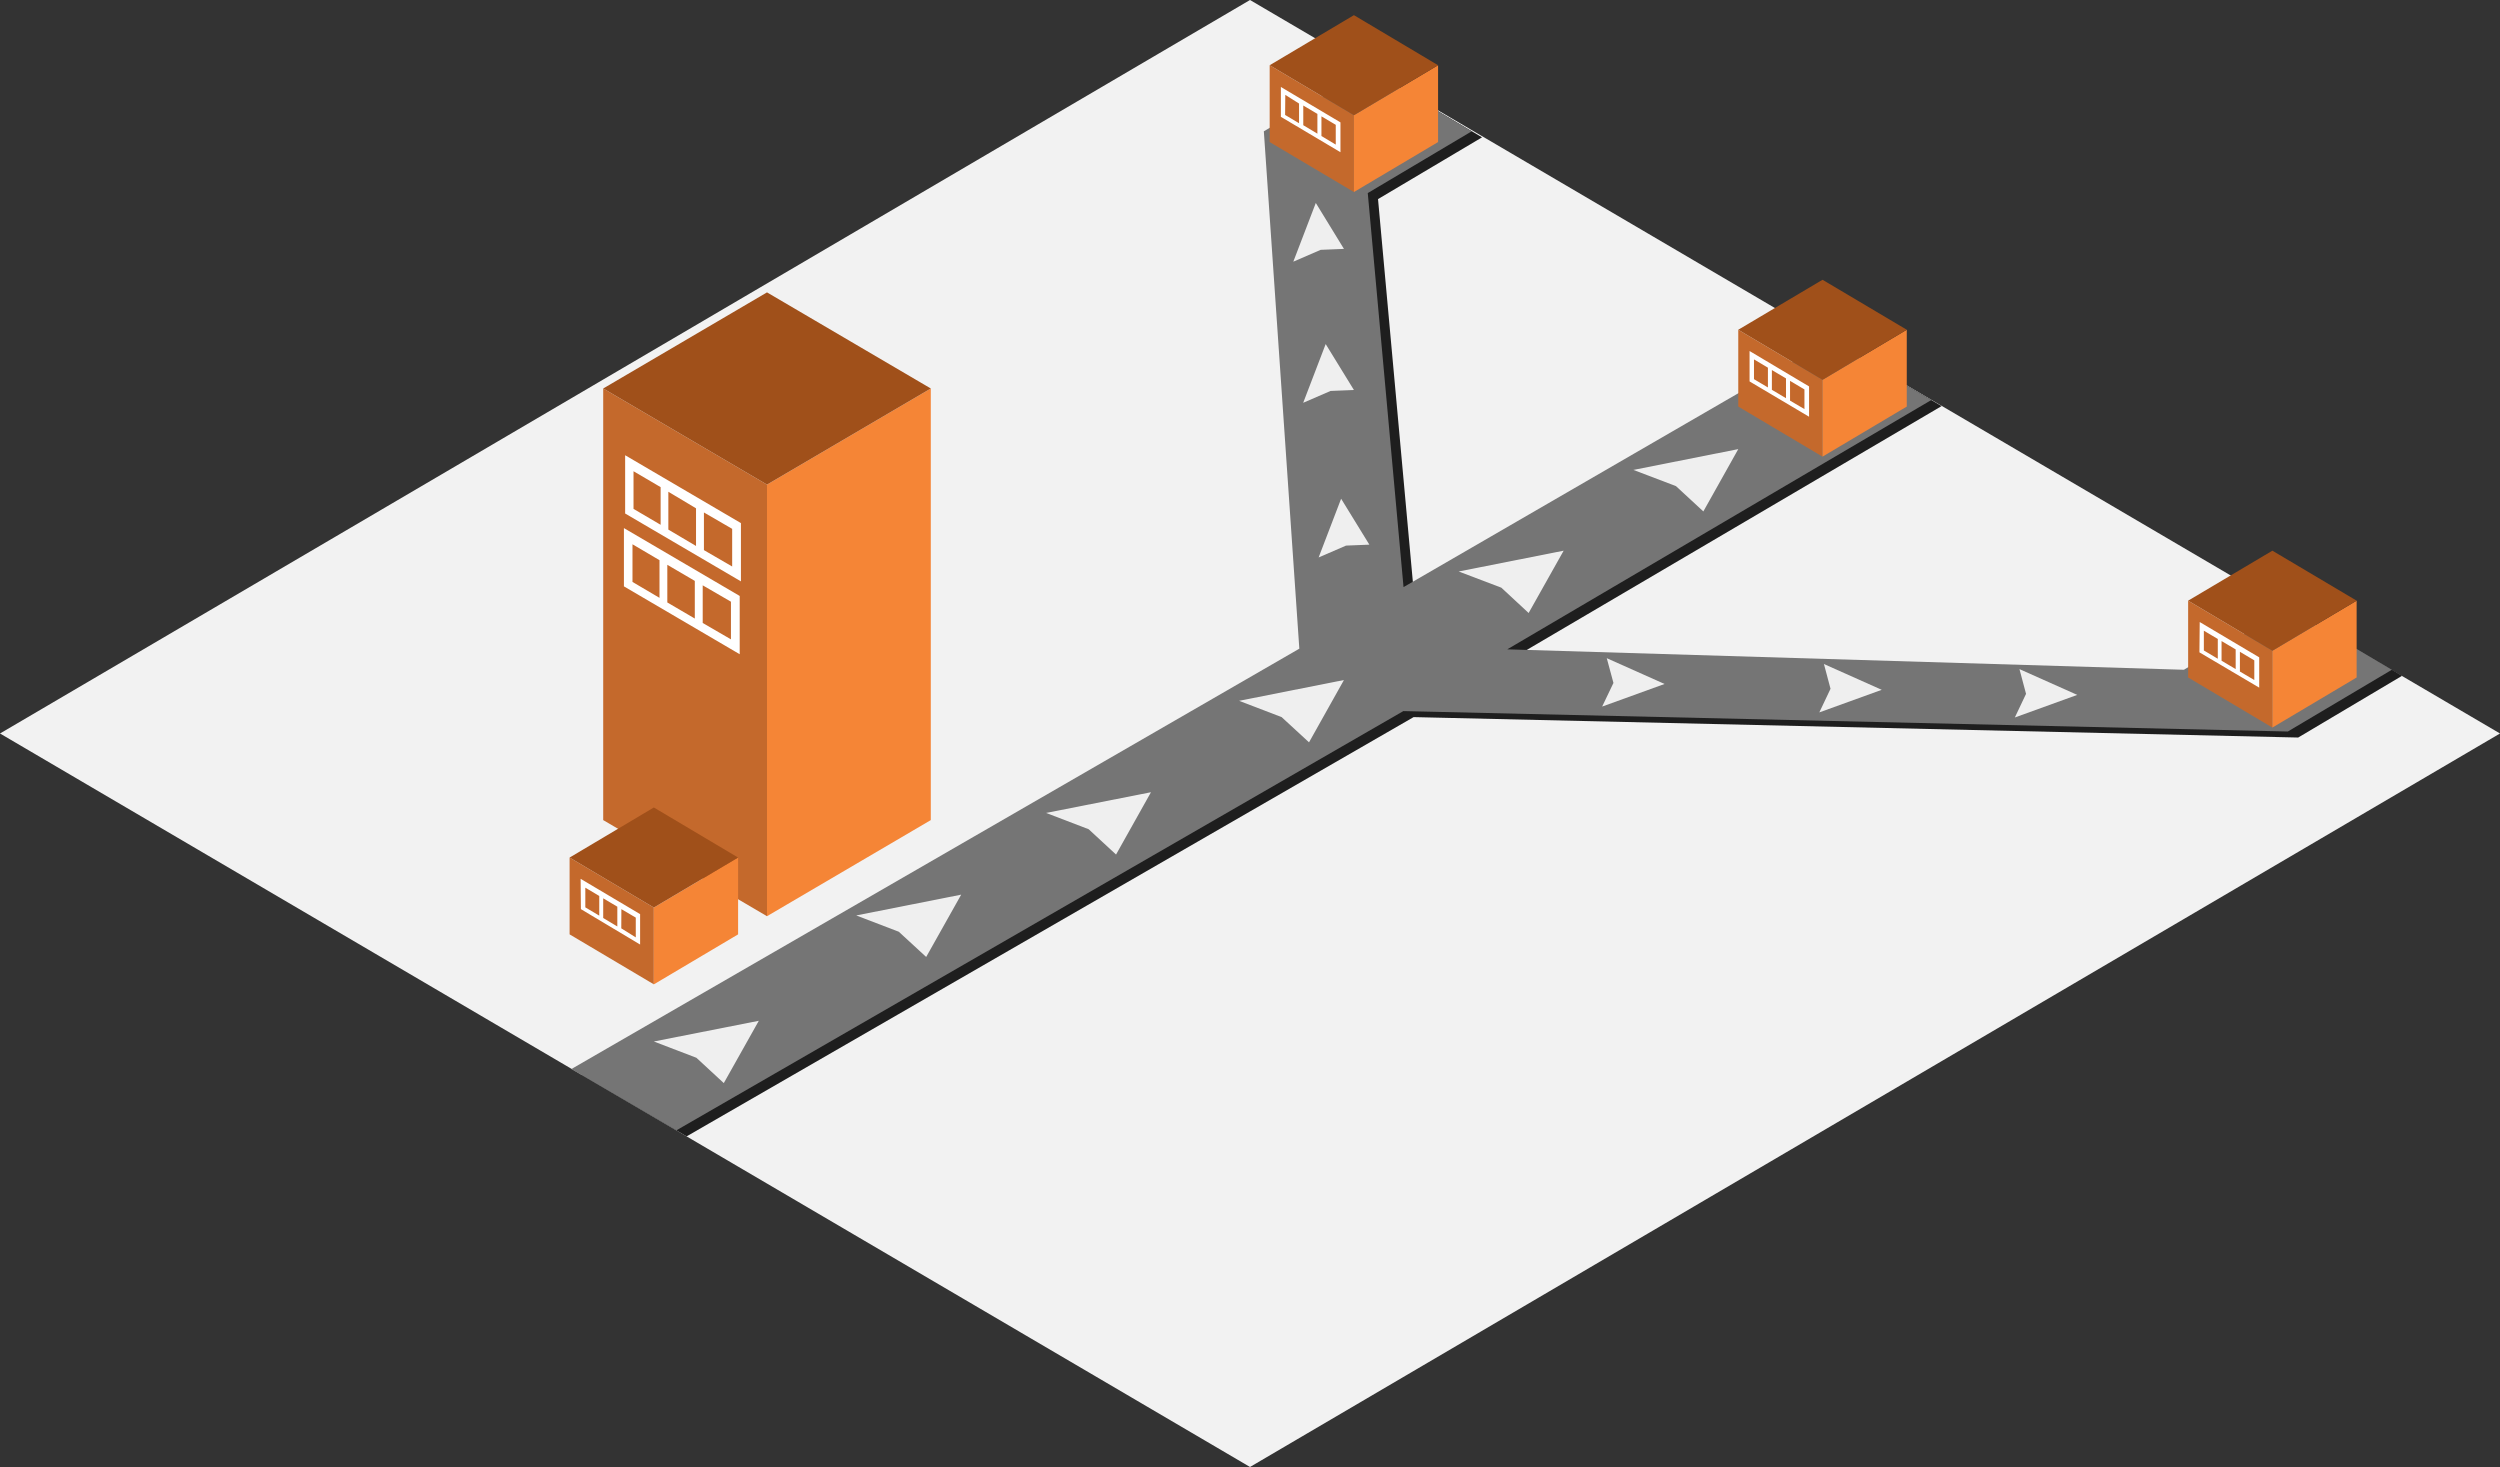 <svg xmlns="http://www.w3.org/2000/svg" viewBox="0 0 265.58 155.84"><rect x="0" y="0" width="265.58" height="155.84" fill="#333333" stroke="none"/><defs><style>.a{fill:#f2f2f2;}.b{fill:#1e1e1e;}.c{fill:#757575;}.d{fill:#c4692c;}.e{fill:#fff;}.f{fill:#f58536;}.g{fill:#a0501a;}.h{fill:#efefef;}</style></defs><title>Asset 82</title><polygon class="a" points="132.79 0 0 77.92 132.79 155.84 265.58 77.92 132.79 0"/><polygon class="b" points="244.14 65.23 233.09 71.79 161.21 69.62 206.26 43.14 195.45 36.8 150.2 63.01 146.39 21.15 138 16.16 146.39 21.15 157.44 14.59 146.39 8.03 135.35 14.59 135.35 14.59 139.12 69.55 61.78 114.21 72.94 120.72 150.17 76.18 244.14 78.35 255.18 71.79 244.14 65.23"/><polygon class="c" points="243.04 64.59 232 71.15 160.12 68.98 205.16 42.5 194.36 36.16 149.1 62.37 145.3 20.51 136.91 15.53 145.3 20.51 156.34 13.95 145.3 7.39 134.26 13.95 134.26 13.95 138.03 68.91 60.69 113.57 71.85 120.08 149.08 75.54 243.04 77.71 254.09 71.15 243.04 64.59"/><polygon class="d" points="81.48 97.33 64.08 87.12 64.08 41.27 81.48 51.48 81.48 97.33"/><path class="e" d="M66.28,62.29l12.3,7.21V63.31L66.28,56.1Zm8.37-.11,3,1.74v4l-3-1.74ZM70.89,60l2.92,1.71v4L70.89,64Zm-3.7-2.18,2.87,1.69v4l-2.87-1.69Z"/><polygon class="f" points="81.48 97.33 98.88 87.12 98.88 41.27 81.48 51.48 81.48 97.33"/><polygon class="g" points="81.48 31.06 64.08 41.27 81.48 51.48 98.88 41.27 81.48 31.06"/><path class="e" d="M66.41,54.55l12.3,7.21V55.57l-12.3-7.21Zm8.37-.11,3,1.74v4l-3-1.74ZM71,52.24,73.94,54v4L71,56.26Zm-3.7-2.18,2.88,1.69v4l-2.88-1.69Z"/><polygon class="d" points="69.46 104.57 60.51 99.26 60.51 91.1 69.46 96.41 69.46 104.57"/><polygon class="f" points="69.46 104.57 78.41 99.26 78.41 91.1 69.46 96.41 69.46 104.57"/><polygon class="g" points="69.46 85.78 60.51 91.1 69.46 96.41 78.41 91.1 69.46 85.78"/><path class="e" d="M61.71,96.58,68,100.34V97.11l-6.32-3.75Zm4.3,0,1.53.9v2.1L66,98.62Zm-1.93-1.15,1.5.89v2.1l-1.5-.9Zm-1.9-1.13,1.48.88v2.09l-1.48-.88Z"/><polygon class="d" points="143.83 20.4 134.88 15.09 134.88 6.93 143.83 12.24 143.83 20.4"/><polygon class="f" points="143.83 20.4 152.77 15.09 152.77 6.93 143.83 12.24 143.83 20.4"/><polygon class="g" points="143.83 1.61 134.88 6.93 143.83 12.24 152.77 6.93 143.83 1.61"/><path class="e" d="M136.07,12.41l6.33,3.76V13l-6.33-3.76Zm4.31-.05,1.52.9v2.1l-1.52-.91Zm-1.93-1.15,1.5.89v2.1l-1.5-.9Zm-1.91-1.13L138,11v2.09l-1.48-.88Z"/><polygon class="d" points="241.4 77.29 232.45 71.97 232.45 63.81 241.4 69.13 241.4 77.29"/><polygon class="f" points="241.4 77.29 250.35 71.97 250.35 63.81 241.4 69.13 241.4 77.29"/><polygon class="g" points="241.4 58.5 232.45 63.81 241.4 69.13 250.35 63.81 241.4 58.5"/><path class="e" d="M233.65,69.3,240,73.05V69.83l-6.32-3.75Zm4.3-.06,1.53.91v2.09l-1.53-.9ZM236,68.1l1.5.89v2.09l-1.5-.89ZM234.12,67l1.48.88v2.1l-1.48-.88Z"/><polygon class="d" points="193.61 48.51 184.66 43.19 184.66 35.03 193.61 40.35 193.61 48.51"/><polygon class="f" points="193.61 48.51 202.56 43.19 202.56 35.03 193.61 40.35 193.61 48.51"/><polygon class="g" points="193.61 29.72 184.66 35.03 193.61 40.35 202.56 35.03 193.61 29.72"/><path class="e" d="M185.86,40.52l6.32,3.75V41.05l-6.32-3.76Zm4.3-.06,1.53.91v2.09l-1.53-.9Zm-1.93-1.15,1.5.89v2.1l-1.5-.89Zm-1.9-1.13,1.48.88v2.1l-1.48-.88Z"/><polygon class="h" points="69.46 110.64 80.61 108.44 76.89 115.06 73.98 112.37 69.46 110.64"/><polygon class="h" points="90.96 97.25 102.11 95.04 98.39 101.66 95.48 98.98 90.96 97.25"/><polygon class="h" points="111.13 86.36 122.27 84.16 118.56 90.78 115.65 88.09 111.13 86.36"/><polygon class="h" points="131.63 74.45 142.77 72.24 139.06 78.86 136.15 76.18 131.63 74.45"/><polygon class="h" points="154.96 60.71 166.11 58.5 162.39 65.12 159.49 62.43 154.96 60.71"/><polygon class="h" points="173.52 49.92 184.66 47.71 180.95 54.33 178.04 51.64 173.52 49.92"/><polygon class="h" points="140.08 59.22 142.47 52.98 145.47 57.86 142.99 57.96 140.08 59.22"/><polygon class="h" points="170.69 69.92 176.83 72.66 170.2 75.06 171.4 72.55 170.69 69.92"/><polygon class="h" points="193.76 70.54 199.9 73.28 193.27 75.68 194.46 73.17 193.76 70.54"/><polygon class="h" points="214.53 71.08 220.67 73.82 214.04 76.22 215.23 73.71 214.53 71.08"/><polygon class="h" points="138.44 42.79 140.83 36.55 143.83 41.43 141.35 41.53 138.44 42.79"/><polygon class="h" points="137.39 27.8 139.78 21.56 142.77 26.44 140.3 26.54 137.39 27.8"/></svg>